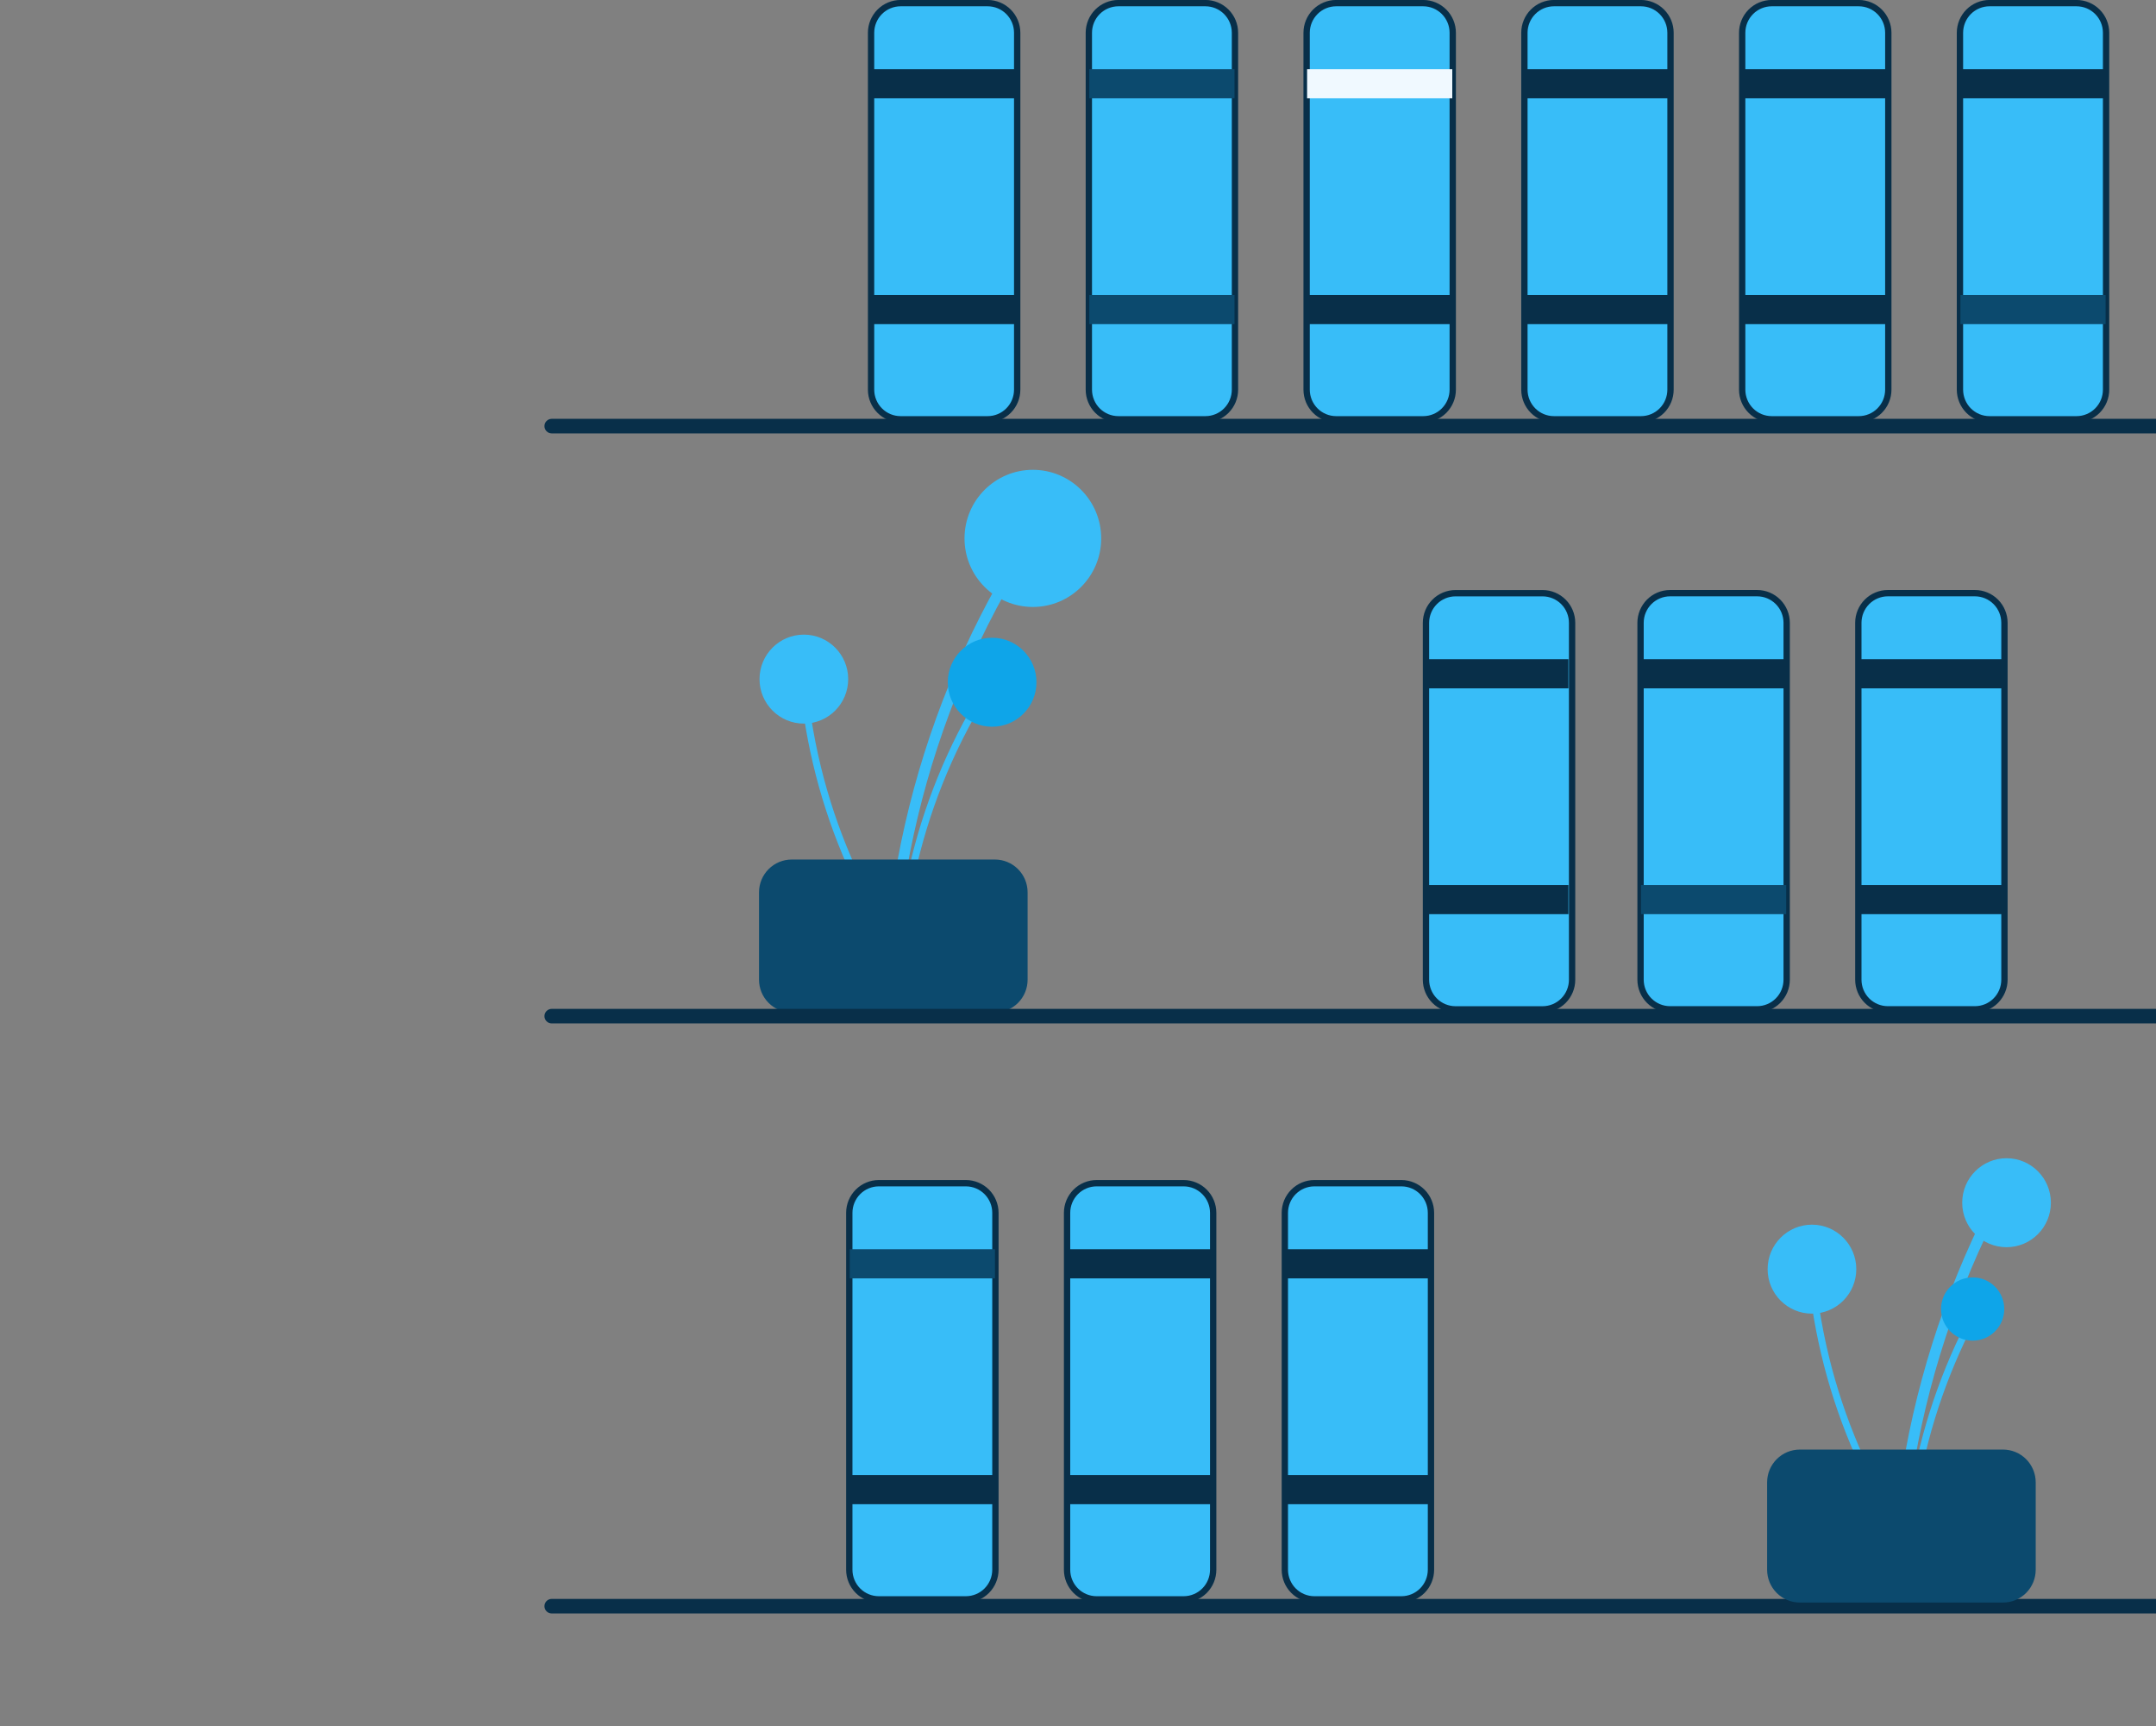 <svg width="341" height="273" viewBox="0 0 341 273" fill="none" xmlns="http://www.w3.org/2000/svg">
<rect x="0" y="0" width="341" height="273" fill="#808080" stroke="none"/>
<g clip-path="url(#clip0_266_88)">
<path d="M141.868 149.077C143.287 133.751 147.204 118.762 153.465 104.709C155.21 100.798 157.13 96.974 159.226 93.235C159.332 93.04 159.357 92.811 159.297 92.597C159.237 92.383 159.097 92.201 158.906 92.089C158.715 91.977 158.488 91.944 158.272 91.996C158.057 92.049 157.871 92.183 157.753 92.371C150.13 105.988 144.79 120.769 141.945 136.123C141.154 140.411 140.559 144.729 140.161 149.077C140.06 150.174 141.767 150.167 141.868 149.077Z" fill="#38BDF8"/>
<path d="M163.36 95.981C169.33 95.981 174.17 91.126 174.17 85.137C174.17 79.148 169.33 74.293 163.36 74.293C157.391 74.293 152.551 79.148 152.551 85.137C152.551 91.126 157.391 95.981 163.36 95.981Z" fill="#38BDF8"/>
<path d="M142.975 149.365C143.895 139.422 146.437 129.698 150.498 120.582C151.63 118.044 152.876 115.563 154.236 113.138C154.304 113.011 154.321 112.863 154.282 112.724C154.243 112.585 154.152 112.467 154.028 112.394C153.904 112.322 153.757 112.3 153.617 112.334C153.477 112.368 153.357 112.455 153.28 112.577C148.335 121.411 144.87 131 143.025 140.961C142.512 143.743 142.126 146.544 141.867 149.365C141.802 150.077 142.909 150.072 142.975 149.365Z" fill="#38BDF8"/>
<path d="M156.918 114.92C160.79 114.92 163.93 111.77 163.93 107.884C163.93 103.999 160.79 100.849 156.918 100.849C153.045 100.849 149.905 103.999 149.905 107.884C149.905 111.77 153.045 114.92 156.918 114.92Z" fill="#0EA5E9"/>
<path d="M141.577 148.701C136.206 140.293 132.249 131.058 129.863 121.363C129.2 118.664 128.661 115.939 128.246 113.188C128.223 113.046 128.144 112.918 128.029 112.833C127.913 112.747 127.769 112.71 127.626 112.729C127.484 112.749 127.355 112.823 127.266 112.936C127.177 113.049 127.135 113.192 127.149 113.336C128.665 123.352 131.812 133.051 136.464 142.044C137.765 144.554 139.178 147.001 140.704 149.384C141.088 149.986 141.959 149.299 141.577 148.701Z" fill="#38BDF8"/>
<path d="M127.141 114.426C131.014 114.426 134.153 111.276 134.153 107.39C134.153 103.505 131.014 100.355 127.141 100.355C123.268 100.355 120.128 103.505 120.128 107.39C120.128 111.276 123.268 114.426 127.141 114.426Z" fill="#38BDF8"/>
<path d="M120.049 154.926V141.103C120.05 139.728 120.595 138.411 121.564 137.439C122.532 136.467 123.846 135.921 125.215 135.919H157.364C158.733 135.921 160.047 136.467 161.015 137.439C161.984 138.411 162.529 139.728 162.53 141.103V154.926C162.529 156.3 161.984 157.617 161.015 158.589C160.047 159.561 158.733 160.107 157.364 160.109H125.215C123.846 160.107 122.532 159.561 121.564 158.589C120.595 157.617 120.05 156.3 120.049 154.926Z" fill="#0C4A6E"/>
<path d="M156.215 66.305H142.438C141.201 66.304 140.015 65.81 139.14 64.932C138.265 64.054 137.772 62.864 137.771 61.621V5.179C137.772 3.937 138.265 2.746 139.14 1.868C140.015 0.99 141.201 0.497 142.438 0.495H156.215C157.452 0.497 158.638 0.99 159.513 1.868C160.388 2.746 160.881 3.937 160.882 5.179V61.621C160.881 62.864 160.388 64.054 159.513 64.932C158.638 65.81 157.452 66.304 156.215 66.305Z" fill="#38BDF8" stroke="#082F49"/>
<path d="M160.808 10.938H137.845V15.546H160.808V10.938Z" fill="#082F49"/>
<path d="M160.808 46.647H137.845V51.255H160.808V46.647Z" fill="#082F49"/>
<path d="M190.659 66.305H176.883C175.646 66.304 174.46 65.81 173.584 64.932C172.709 64.054 172.217 62.864 172.215 61.621V5.179C172.217 3.937 172.709 2.746 173.584 1.868C174.46 0.99 175.646 0.497 176.882 0.495H190.66C191.896 0.497 193.082 0.99 193.957 1.868C194.833 2.746 195.325 3.937 195.327 5.179V61.621C195.325 62.864 194.833 64.054 193.957 64.932C193.082 65.81 191.896 66.304 190.659 66.305Z" fill="#38BDF8" stroke="#082F49"/>
<path d="M195.252 10.938H172.289V15.546H195.252V10.938Z" fill="#0C4A6E"/>
<path d="M195.252 46.647H172.289V51.255H195.252V46.647Z" fill="#0C4A6E"/>
<path d="M225.104 66.305H211.327C210.09 66.304 208.904 65.81 208.029 64.932C207.154 64.054 206.661 62.864 206.66 61.621V5.179C206.661 3.937 207.154 2.746 208.029 1.868C208.904 0.99 210.09 0.497 211.327 0.495H225.104C226.341 0.497 227.527 0.99 228.402 1.868C229.277 2.746 229.77 3.937 229.771 5.179V61.621C229.77 62.864 229.277 64.054 228.402 64.932C227.527 65.81 226.341 66.304 225.104 66.305Z" fill="#38BDF8" stroke="#082F49"/>
<path d="M229.697 10.938H206.734V15.546H229.697V10.938Z" fill="#F0F9FF"/>
<path d="M229.697 46.647H206.734V51.255H229.697V46.647Z" fill="#082F49"/>
<path d="M243.981 159.615H230.204C228.967 159.613 227.781 159.12 226.906 158.242C226.031 157.364 225.539 156.173 225.537 154.931V98.488C225.539 97.246 226.031 96.055 226.906 95.177C227.781 94.3 228.967 93.806 230.204 93.805H243.981C245.218 93.806 246.404 94.299 247.279 95.177C248.154 96.055 248.647 97.246 248.648 98.489V154.931C248.647 156.173 248.154 157.364 247.279 158.242C246.404 159.12 245.218 159.613 243.981 159.615Z" fill="#38BDF8" stroke="#082F49"/>
<path d="M248.067 104.242H225.104V108.85H248.067V104.242Z" fill="#082F49"/>
<path d="M248.067 139.951H225.104V144.558H248.067V139.951Z" fill="#082F49"/>
<path d="M277.919 159.609H264.142C262.905 159.608 261.719 159.114 260.844 158.236C259.969 157.358 259.476 156.168 259.475 154.925V98.483C259.476 97.24 259.969 96.05 260.844 95.172C261.719 94.294 262.905 93.8 264.142 93.799H277.919C279.156 93.8 280.342 94.294 281.217 95.172C282.092 96.05 282.584 97.241 282.586 98.483V154.925C282.584 156.167 282.092 157.358 281.217 158.236C280.342 159.114 279.155 159.608 277.919 159.609Z" fill="#38BDF8" stroke="#082F49"/>
<path d="M282.512 104.242H259.549V108.85H282.512V104.242Z" fill="#082F49"/>
<path d="M282.512 139.951H259.549V144.558H282.512V139.951Z" fill="#0C4A6E"/>
<path d="M312.363 159.609H298.586C297.349 159.608 296.163 159.114 295.288 158.236C294.413 157.358 293.921 156.168 293.919 154.925V98.483C293.921 97.24 294.413 96.05 295.288 95.172C296.163 94.294 297.349 93.8 298.586 93.799H312.363C313.6 93.8 314.786 94.294 315.661 95.172C316.536 96.05 317.029 97.241 317.03 98.483V154.925C317.029 156.167 316.536 157.358 315.661 158.236C314.786 159.114 313.6 159.608 312.363 159.609Z" fill="#38BDF8" stroke="#082F49"/>
<path d="M316.956 104.242H293.993V108.85H316.956V104.242Z" fill="#082F49"/>
<path d="M316.956 139.951H293.993V144.558H316.956V139.951Z" fill="#082F49"/>
<path d="M152.77 252.913H138.994C137.757 252.911 136.571 252.418 135.696 251.54C134.821 250.662 134.328 249.471 134.327 248.229V191.787C134.328 190.544 134.821 189.354 135.696 188.476C136.571 187.598 137.757 187.104 138.993 187.103H152.771C154.007 187.104 155.193 187.598 156.069 188.476C156.944 189.354 157.436 190.544 157.438 191.787V248.229C157.436 249.471 156.944 250.662 156.069 251.54C155.193 252.418 154.007 252.911 152.77 252.913Z" fill="#38BDF8" stroke="#082F49"/>
<path d="M157.364 197.546H134.401V202.153H157.364V197.546Z" fill="#0C4A6E"/>
<path d="M157.364 233.255H134.401V237.862H157.364V233.255Z" fill="#082F49"/>
<path d="M187.215 252.913H173.438C172.201 252.911 171.015 252.418 170.14 251.54C169.265 250.662 168.772 249.471 168.771 248.229V191.787C168.772 190.544 169.265 189.354 170.14 188.476C171.015 187.598 172.201 187.104 173.438 187.103H187.215C188.452 187.104 189.638 187.598 190.513 188.476C191.388 189.354 191.881 190.544 191.882 191.787V248.229C191.881 249.471 191.388 250.662 190.513 251.54C189.638 252.418 188.452 252.911 187.215 252.913Z" fill="#38BDF8" stroke="#082F49"/>
<path d="M191.808 197.546H168.845V202.153H191.808V197.546Z" fill="#082F49"/>
<path d="M191.808 233.255H168.845V237.862H191.808V233.255Z" fill="#082F49"/>
<path d="M221.659 252.913H207.883C206.646 252.911 205.46 252.418 204.584 251.54C203.709 250.662 203.217 249.471 203.215 248.229V191.787C203.217 190.544 203.709 189.354 204.584 188.476C205.46 187.598 206.646 187.104 207.882 187.103H221.66C222.896 187.104 224.082 187.598 224.957 188.476C225.833 189.354 226.325 190.544 226.327 191.787V248.229C226.325 249.471 225.833 250.662 224.957 251.54C224.082 252.418 222.896 252.911 221.659 252.913Z" fill="#38BDF8" stroke="#082F49"/>
<path d="M226.252 197.546H203.289V202.153H226.252V197.546Z" fill="#082F49"/>
<path d="M226.252 233.255H203.289V237.862H226.252V233.255Z" fill="#082F49"/>
<path d="M259.548 66.305H245.772C244.535 66.304 243.348 65.81 242.473 64.932C241.598 64.054 241.106 62.864 241.104 61.621V5.179C241.106 3.937 241.598 2.746 242.473 1.868C243.348 0.99 244.534 0.497 245.771 0.495H259.548C260.785 0.497 261.971 0.99 262.846 1.868C263.721 2.746 264.214 3.937 264.215 5.179V61.621C264.214 62.864 263.721 64.054 262.846 64.932C261.971 65.81 260.785 66.304 259.548 66.305Z" fill="#38BDF8" stroke="#082F49"/>
<path d="M264.141 10.938H241.178V15.546H264.141V10.938Z" fill="#082F49"/>
<path d="M264.141 46.647H241.178V51.255H264.141V46.647Z" fill="#082F49"/>
<path d="M293.993 66.305H280.216C278.979 66.304 277.793 65.81 276.918 64.932C276.043 64.054 275.55 62.864 275.549 61.621V5.179C275.55 3.937 276.043 2.746 276.918 1.868C277.793 0.99 278.979 0.497 280.216 0.495H293.993C295.23 0.497 296.416 0.99 297.291 1.868C298.166 2.746 298.658 3.937 298.66 5.179V61.621C298.658 62.864 298.166 64.054 297.291 64.932C296.416 65.81 295.23 66.304 293.993 66.305Z" fill="#38BDF8" stroke="#082F49"/>
<path d="M298.586 10.938H275.623V15.546H298.586V10.938Z" fill="#082F49"/>
<path d="M298.586 46.647H275.623V51.255H298.586V46.647Z" fill="#082F49"/>
<path d="M328.437 66.305H314.66C313.424 66.304 312.237 65.81 311.362 64.932C310.487 64.054 309.995 62.864 309.993 61.621V5.179C309.995 3.937 310.487 2.746 311.362 1.868C312.237 0.99 313.423 0.497 314.66 0.495H328.437C329.674 0.497 330.86 0.99 331.735 1.868C332.61 2.746 333.103 3.937 333.104 5.179V61.621C333.103 62.864 332.61 64.054 331.735 64.932C330.86 65.81 329.674 66.304 328.437 66.305Z" fill="#38BDF8" stroke="#082F49"/>
<path d="M333.03 10.938H310.067V15.546H333.03V10.938Z" fill="#082F49"/>
<path d="M333.03 46.647H310.067V51.255H333.03V46.647Z" fill="#0C4A6E"/>
<path d="M414.482 68.533H87.259C86.955 68.533 86.663 68.412 86.447 68.196C86.232 67.98 86.111 67.687 86.111 67.381C86.111 67.076 86.232 66.783 86.447 66.567C86.663 66.351 86.955 66.229 87.259 66.229H414.482C414.786 66.229 415.078 66.351 415.293 66.567C415.509 66.783 415.63 67.076 415.63 67.381C415.63 67.687 415.509 67.98 415.293 68.196C415.078 68.412 414.786 68.533 414.482 68.533Z" fill="#082F49"/>
<path d="M414.482 161.837H87.259C86.955 161.837 86.663 161.716 86.447 161.499C86.232 161.283 86.111 160.99 86.111 160.685C86.111 160.379 86.232 160.086 86.447 159.87C86.663 159.654 86.955 159.533 87.259 159.533H414.482C414.786 159.533 415.078 159.654 415.293 159.87C415.509 160.086 415.63 160.379 415.63 160.685C415.63 160.99 415.509 161.283 415.293 161.499C415.078 161.716 414.786 161.837 414.482 161.837Z" fill="#082F49"/>
<path d="M414.482 255.141H87.259C86.955 255.141 86.663 255.019 86.447 254.803C86.232 254.587 86.111 254.294 86.111 253.989C86.111 253.683 86.232 253.39 86.447 253.174C86.663 252.958 86.955 252.837 87.259 252.837H414.482C414.786 252.837 415.078 252.958 415.293 253.174C415.509 253.39 415.63 253.683 415.63 253.989C415.63 254.294 415.509 254.587 415.293 254.803C415.078 255.019 414.786 255.141 414.482 255.141Z" fill="#082F49"/>
<path d="M301.313 242.381C302.731 227.054 306.649 212.065 312.909 198.013C314.654 194.102 316.575 190.277 318.671 186.539C318.776 186.343 318.801 186.115 318.742 185.901C318.682 185.687 318.542 185.505 318.35 185.392C318.159 185.28 317.932 185.247 317.717 185.3C317.502 185.352 317.315 185.487 317.197 185.675C309.574 199.291 304.234 214.072 301.39 229.427C300.599 233.714 300.004 238.032 299.606 242.381C299.505 243.477 301.212 243.471 301.313 242.381Z" fill="#38BDF8"/>
<path d="M302.419 242.669C303.339 232.726 305.881 223.002 309.943 213.885C311.075 211.348 312.32 208.867 313.68 206.442C313.749 206.315 313.765 206.166 313.726 206.028C313.687 205.889 313.596 205.771 313.472 205.698C313.348 205.625 313.201 205.604 313.061 205.638C312.922 205.672 312.801 205.759 312.724 205.881C307.779 214.715 304.314 224.304 302.469 234.265C301.956 237.047 301.57 239.848 301.312 242.669C301.246 243.38 302.354 243.376 302.419 242.669Z" fill="#38BDF8"/>
<path d="M317.362 197.223C321.235 197.223 324.374 194.074 324.374 190.188C324.374 186.303 321.235 183.153 317.362 183.153C313.489 183.153 310.35 186.303 310.35 190.188C310.35 194.074 313.489 197.223 317.362 197.223Z" fill="#38BDF8"/>
<path d="M301.021 242.005C295.651 233.597 291.694 224.362 289.307 214.667C288.645 211.968 288.106 209.243 287.691 206.491C287.667 206.349 287.589 206.222 287.473 206.137C287.358 206.051 287.214 206.014 287.071 206.033C286.929 206.052 286.799 206.126 286.71 206.239C286.621 206.353 286.579 206.496 286.594 206.639C288.11 216.656 291.257 226.355 295.909 235.348C297.209 237.858 298.622 240.304 300.148 242.688C300.533 243.29 301.403 242.603 301.021 242.005Z" fill="#38BDF8"/>
<path d="M286.585 207.729C290.458 207.729 293.597 204.579 293.597 200.694C293.597 196.808 290.458 193.659 286.585 193.659C282.712 193.659 279.573 196.808 279.573 200.694C279.573 204.579 282.712 207.729 286.585 207.729Z" fill="#38BDF8"/>
<path d="M279.493 248.229V234.407C279.495 233.032 280.039 231.715 281.008 230.743C281.977 229.771 283.29 229.225 284.66 229.223H316.808C318.178 229.225 319.491 229.771 320.46 230.743C321.428 231.715 321.973 233.032 321.975 234.407V248.229C321.973 249.604 321.428 250.921 320.46 251.893C319.491 252.865 318.178 253.411 316.808 253.413H284.66C283.29 253.411 281.977 252.865 281.008 251.893C280.039 250.921 279.495 249.604 279.493 248.229Z" fill="#0C4A6E"/>
<path d="M312 212C314.761 212 317 209.761 317 207C317 204.239 314.761 202 312 202C309.239 202 307 204.239 307 207C307 209.761 309.239 212 312 212Z" fill="#0EA5E9"/>
</g>
<defs>
<clipPath id="clip0_266_88">
<rect width="341" height="273" fill="white" transform="translate(0 -0.005)"/>
</clipPath>
</defs>
</svg>
